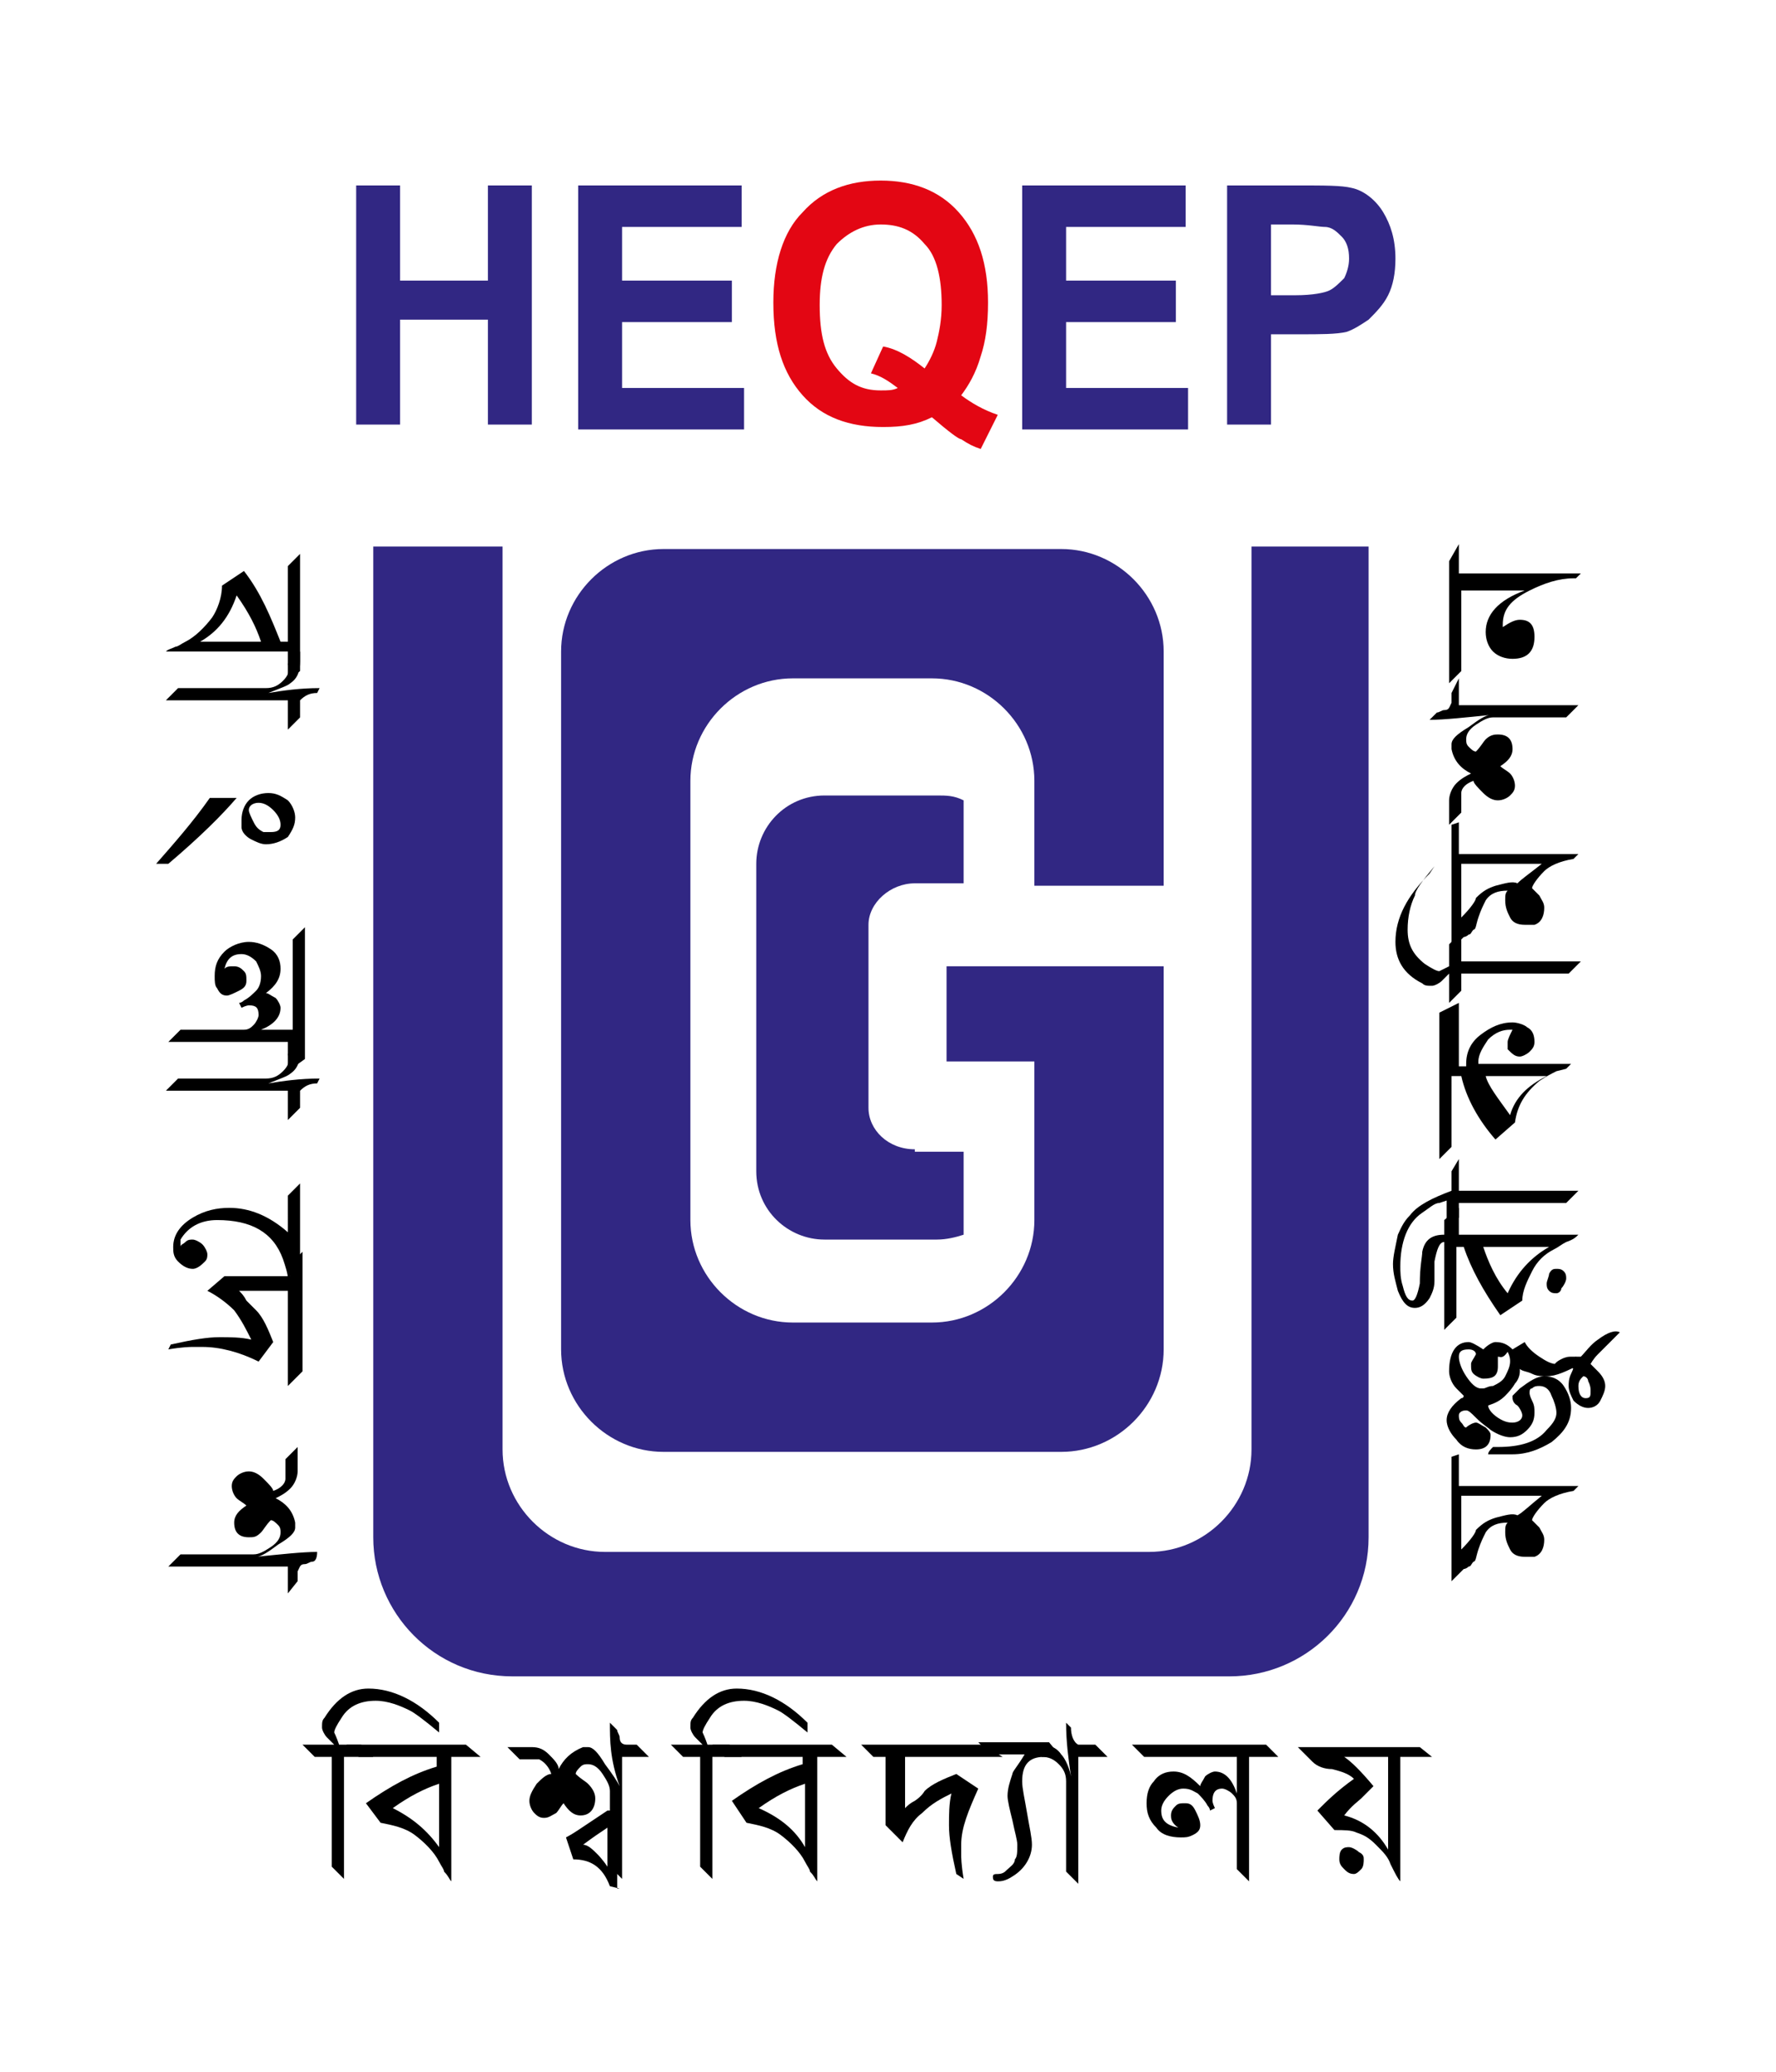 <?xml version="1.0" encoding="utf-8"?>
<!-- Generator: Adobe Illustrator 24.3.0, SVG Export Plug-In . SVG Version: 6.00 Build 0)  -->
<svg version="1.1" id="Layer_1" xmlns="http://www.w3.org/2000/svg" xmlns:xlink="http://www.w3.org/1999/xlink" x="0px" y="0px"
	 viewBox="0 0 72.8 84.9" style="enable-background:new 0 0 72.8 84.9;" xml:space="preserve">
<style type="text/css">
	.st0{fill:#312783;}
	.st1{fill:#E30613;}
</style>
<g>
	<g>
		<path d="M11.8,27.9v-1.2h-5c0.1-0.1,0.2-0.1,0.4-0.2c0.1,0,0.2-0.1,0.4-0.2c0.4-0.2,0.8-0.6,1.1-1C8.9,25,9.1,24.5,9.1,24l0.9-0.6
			c0.7,0.9,1.1,1.9,1.5,2.9h0.3v-3.1l0.5-0.5v4.8L11.8,27.9z M8.2,26.3h2.5c-0.2-0.6-0.5-1.2-1-1.9C9.4,25.3,8.9,25.9,8.2,26.3z"/>
		<path d="M11.8,29.9v-1.2h-5l0.5-0.5h3.6c0.3,0,0.5-0.1,0.7-0.3c0.2-0.2,0.3-0.4,0.2-0.7l0.5-0.5c0,0.1,0,0.3,0,0.4
			c0,0.4-0.1,0.7-0.4,0.9c-0.1,0.1-0.4,0.2-0.9,0.4c0.6-0.1,1.3-0.2,2.1-0.2L13,28.4c-0.3,0-0.5,0.1-0.7,0.3v0.7L11.8,29.9z"/>
	</g>
	<g>
		<path d="M10.9,34.6c-0.2,0-0.4-0.1-0.6-0.2c-0.2-0.1-0.4-0.3-0.4-0.5c0-0.1,0-0.2,0-0.3c0-0.3,0.1-0.6,0.3-0.8
			c0.2-0.2,0.5-0.3,0.8-0.3c0.3,0,0.5,0.1,0.8,0.3c0.2,0.2,0.3,0.5,0.3,0.7c0,0.3-0.1,0.5-0.3,0.8C11.5,34.5,11.2,34.6,10.9,34.6z
			 M6.4,35.4c0.7-0.8,1.5-1.7,2.2-2.7h1.1c-0.6,0.7-1.5,1.6-2.8,2.7H6.4z M11.1,34.1c0.3,0,0.4-0.1,0.4-0.3c0-0.2-0.1-0.4-0.3-0.6
			c-0.2-0.2-0.4-0.3-0.6-0.3c-0.2,0-0.4,0.1-0.4,0.3c0,0.1,0.1,0.3,0.2,0.5c0.1,0.2,0.2,0.3,0.4,0.4C10.9,34.1,11,34.1,11.1,34.1z"
			/>
	</g>
	<g>
		<path d="M11.8,43.9v-1.2H6.9l0.5-0.5H10c0.2,0,0.3-0.1,0.4-0.2c0.1-0.1,0.2-0.3,0.2-0.4c0-0.3-0.1-0.4-0.4-0.4c0,0-0.1,0-0.3,0.1
			l-0.1-0.2h0c0,0,0.1,0,0.2-0.1c0.2-0.1,0.4-0.3,0.5-0.4c0.1-0.1,0.2-0.3,0.2-0.6c0-0.2-0.1-0.4-0.2-0.6c-0.2-0.2-0.4-0.3-0.6-0.3
			c-0.4,0-0.6,0.2-0.7,0.6c0.1-0.1,0.2-0.1,0.4-0.1c0.2,0,0.3,0.1,0.4,0.2c0.1,0.1,0.1,0.2,0.1,0.4c0,0.2-0.1,0.3-0.3,0.4
			c-0.2,0.1-0.4,0.2-0.5,0.2c-0.2,0-0.3-0.1-0.4-0.3c-0.1-0.1-0.1-0.3-0.1-0.5c0-0.4,0.1-0.7,0.4-1c0.2-0.2,0.6-0.4,1-0.4
			c0.3,0,0.6,0.1,0.9,0.3c0.3,0.2,0.4,0.5,0.4,0.8c0,0.4-0.2,0.7-0.6,1c0.1,0,0.2,0.1,0.4,0.2c0.1,0.1,0.2,0.3,0.2,0.4
			c0,0.4-0.3,0.7-0.8,0.9h1.3v-3.7l0.5-0.5v5.4L11.8,43.9z"/>
		<path d="M11.8,45.9v-1.2h-5l0.5-0.5h3.6c0.3,0,0.5-0.1,0.7-0.3c0.2-0.2,0.3-0.4,0.2-0.7l0.5-0.5c0,0.1,0,0.3,0,0.4
			c0,0.4-0.1,0.7-0.4,0.9c-0.1,0.1-0.4,0.2-0.9,0.4c0.6-0.1,1.3-0.2,2.1-0.2L13,44.4c-0.3,0-0.5,0.1-0.7,0.3v0.7L11.8,45.9z"/>
	</g>
	<g>
		<path d="M11.8,52.4c0-0.2-0.1-0.5-0.2-0.8c-0.4-1.1-1.3-1.6-2.7-1.6c-0.7,0-1.2,0.3-1.5,0.8c0,0,0,0.1,0,0.2c0,0.1,0,0.1,0,0.1
			c0-0.1,0.1-0.1,0.2-0.2c0.1-0.1,0.2-0.1,0.3-0.1c0.1,0,0.3,0.1,0.4,0.2c0.1,0.1,0.2,0.3,0.2,0.4c0,0.1,0,0.2-0.1,0.3
			C8.3,51.8,8.1,52,7.9,52c-0.2,0-0.4-0.1-0.6-0.3c-0.2-0.2-0.2-0.4-0.2-0.6c0-0.5,0.3-0.9,0.8-1.2c0.5-0.3,1-0.4,1.5-0.4
			c0.8,0,1.6,0.3,2.4,1V49l0.5-0.5v3.4L11.8,52.4z"/>
		<path d="M11.8,56.8v-3.9h-2c0.1,0.1,0.2,0.2,0.3,0.4c0.2,0.2,0.4,0.4,0.4,0.4c0.3,0.3,0.5,0.8,0.7,1.3l-0.6,0.8
			c-0.8-0.4-1.6-0.6-2.3-0.6c-0.1,0-0.1,0-0.2,0c-0.1,0-0.2,0-0.2,0c-0.1,0-0.4,0-1,0.1L7,55.1c0.9-0.2,1.5-0.3,2-0.3
			c0.4,0,0.9,0,1.3,0.1c-0.2-0.4-0.4-0.8-0.7-1.2c-0.3-0.3-0.7-0.6-1.1-0.8l0.7-0.6h2.7v-0.5l0.5-0.5v4.9L11.8,56.8z"/>
	</g>
	<g>
		<path d="M11.8,65.3v-1.1H6.9l0.5-0.5l3,0c0.2,0,0.4-0.1,0.7-0.3c0.3-0.2,0.4-0.4,0.4-0.6c0-0.1,0-0.2-0.1-0.3
			c-0.1-0.1-0.2-0.2-0.3-0.2c-0.2,0.2-0.3,0.4-0.4,0.5C10.5,63,10.4,63,10.2,63c-0.4,0-0.6-0.2-0.6-0.6c0-0.3,0.2-0.5,0.5-0.7
			c-0.1-0.1-0.3-0.2-0.4-0.3c-0.1-0.1-0.2-0.3-0.2-0.5c0-0.2,0.1-0.3,0.2-0.4c0.1-0.1,0.3-0.2,0.5-0.2c0.2,0,0.4,0.1,0.6,0.3
			c0.2,0.2,0.4,0.4,0.4,0.5c0.3-0.1,0.5-0.3,0.5-0.5c0-0.1,0-0.4,0-0.8l0.5-0.5v1c0,0.2-0.1,0.5-0.3,0.7s-0.4,0.3-0.6,0.4
			c0.4,0.2,0.7,0.5,0.8,1c0,0.1,0,0.2,0,0.2c0,0.2-0.2,0.4-0.7,0.7c-0.4,0.3-0.7,0.5-0.9,0.5c1-0.1,1.9-0.2,2.5-0.2
			C13,63.9,12.9,64,12.8,64c-0.1,0-0.2,0.1-0.3,0.1c-0.2,0-0.2,0.1-0.3,0.3v0.4L11.8,65.3z"/>
	</g>
	<g>
		<g>
			<path d="M18,71c-0.6-0.5-1-0.8-1.2-0.9c-0.4-0.2-0.9-0.4-1.4-0.4c-0.6,0-1.1,0.2-1.4,0.7c-0.2,0.3-0.3,0.5-0.3,0.6
				c0,0,0.1,0.2,0.2,0.5h0.9l0.5,0.5h-1.2v5l-0.5-0.5V72h-0.7l-0.5-0.5h1.3c-0.1-0.1-0.2-0.2-0.3-0.3c-0.1-0.1-0.2-0.3-0.2-0.4
				c0-0.2,0-0.3,0.1-0.4c0.5-0.8,1.1-1.2,1.8-1.2c1,0,2,0.5,2.9,1.4L18,71z"/>
			<path d="M19.7,72h-1.2v5.1c-0.1-0.1-0.1-0.2-0.3-0.4c0-0.1-0.1-0.2-0.2-0.4c-0.2-0.4-0.6-0.8-1-1.1c-0.4-0.3-0.9-0.4-1.4-0.5
				L15,73.9c1-0.7,1.9-1.2,2.9-1.5V72h-3.2l-0.5-0.5h4.9L19.7,72z M18,75.7v-2.6c-0.6,0.2-1.2,0.5-1.9,1C16.9,74.5,17.5,75,18,75.7z
				"/>
		</g>
		<g>
			<path d="M26.6,72h-1.1v5l-0.5-0.5l0-3.1c0-0.2-0.1-0.4-0.3-0.7c-0.2-0.3-0.4-0.4-0.6-0.4c-0.1,0-0.2,0-0.3,0.1
				c-0.1,0.1-0.2,0.2-0.2,0.3c0.2,0.2,0.4,0.3,0.5,0.4c0.2,0.2,0.3,0.4,0.3,0.6c0,0.4-0.2,0.7-0.6,0.7c-0.3,0-0.5-0.2-0.7-0.5
				c-0.1,0.1-0.2,0.3-0.3,0.4c-0.2,0.1-0.3,0.2-0.5,0.2c-0.2,0-0.3-0.1-0.4-0.2c-0.1-0.1-0.2-0.3-0.2-0.5c0-0.2,0.1-0.4,0.3-0.7
				c0.2-0.2,0.4-0.4,0.6-0.4c-0.1-0.3-0.3-0.5-0.5-0.6c-0.1,0-0.4,0-0.8,0l-0.5-0.5h1c0.3,0,0.5,0.1,0.7,0.3
				c0.2,0.2,0.4,0.4,0.4,0.6c0.2-0.4,0.5-0.7,1-0.9c0.1,0,0.2,0,0.2,0c0.2,0,0.4,0.2,0.7,0.7c0.3,0.4,0.5,0.7,0.6,0.9
				C25,72.1,25,71.3,25,70.6c0.1,0.1,0.2,0.2,0.3,0.3c0,0.1,0.1,0.2,0.1,0.3c0,0.2,0.1,0.3,0.3,0.3h0.4L26.6,72z"/>
			<path d="M25.4,77.4L25,77.3c-0.3-0.8-0.8-1.1-1.5-1.1l-0.3-0.9c0,0,0.2-0.1,0.5-0.3l1.2-0.8c0.1,0,0.2,0,0.4,0V77.4z M24.9,76.5
				v-1.6c-0.3,0.2-0.6,0.4-1,0.7c0.2,0,0.4,0.2,0.6,0.4C24.5,76,24.7,76.2,24.9,76.5z"/>
		</g>
		<g>
			<path d="M33.1,71c-0.6-0.5-1-0.8-1.2-0.9c-0.4-0.2-0.9-0.4-1.4-0.4c-0.6,0-1.1,0.2-1.4,0.7c-0.2,0.3-0.3,0.5-0.3,0.6
				c0,0,0.1,0.2,0.2,0.5h0.9l0.5,0.5h-1.2v5l-0.5-0.5V72h-0.7l-0.5-0.5h1.3c-0.1-0.1-0.2-0.2-0.3-0.3c-0.1-0.1-0.2-0.3-0.2-0.4
				c0-0.2,0-0.3,0.1-0.4c0.5-0.8,1.1-1.2,1.8-1.2c1,0,2,0.5,2.9,1.4L33.1,71z"/>
			<path d="M34.7,72h-1.2v5.1c-0.1-0.1-0.1-0.2-0.3-0.4c0-0.1-0.1-0.2-0.2-0.4c-0.2-0.4-0.6-0.8-1-1.1c-0.4-0.3-0.9-0.4-1.4-0.5
				l-0.6-0.9c1-0.7,1.9-1.2,2.9-1.5V72h-3.2l-0.5-0.5h4.9L34.7,72z M33,75.7v-2.6c-0.6,0.2-1.2,0.5-1.9,1C32,74.5,32.6,75,33,75.7z"
				/>
		</g>
		<g>
			<path d="M41.1,72h-4v2.1c0.1-0.1,0.2-0.2,0.4-0.3c0.3-0.2,0.4-0.4,0.4-0.4c0.3-0.3,0.8-0.5,1.3-0.7l0.9,0.6
				c-0.4,0.9-0.7,1.6-0.7,2.3c0,0.1,0,0.1,0,0.2c0,0.1,0,0.2,0,0.2c0,0.1,0,0.4,0.1,1l-0.3-0.2c-0.2-0.9-0.3-1.5-0.3-2
				c0-0.4,0-0.9,0.1-1.3c-0.4,0.2-0.8,0.4-1.2,0.8c-0.4,0.3-0.6,0.7-0.8,1.2l-0.7-0.7V72h-0.5l-0.5-0.5h5L41.1,72z"/>
			<path d="M43.5,72c-0.1,0-0.3,0-0.7,0c-0.6,0-0.9,0.3-0.9,1c0,0.3,0.1,0.7,0.2,1.3c0.1,0.6,0.2,1,0.2,1.3c0,0.5-0.3,1-0.8,1.3
				c-0.3,0.2-0.5,0.2-0.6,0.2c-0.2,0-0.2-0.1-0.2-0.2c0-0.1,0.1-0.1,0.2-0.1c0.2,0,0.3-0.1,0.3-0.1c0.2-0.2,0.4-0.3,0.4-0.5
				c0.1-0.1,0.1-0.3,0.1-0.6c0-0.2-0.1-0.5-0.2-1c-0.1-0.4-0.2-0.8-0.2-1c0-0.3,0.1-0.6,0.2-0.9c0-0.1,0.2-0.3,0.5-0.8h-1.4
				l-0.5-0.5H43L43.5,72z"/>
			<path d="M45.4,72h-1.2v5.2l-0.5-0.5V73c0-0.3-0.1-0.5-0.3-0.7C43.2,72.1,43,72,42.7,72l-0.5-0.5c0.2,0,0.3,0,0.4,0
				c0.4,0,0.7,0.1,0.9,0.4c0.1,0.1,0.3,0.4,0.4,0.9c-0.1-0.7-0.2-1.4-0.2-2.2l0.2,0.2c0,0.3,0.1,0.6,0.3,0.7h0.7L45.4,72z"/>
		</g>
		<path d="M52.4,72h-1.2v5.1l-0.5-0.5v-2.7c0-0.2-0.1-0.3-0.2-0.4c-0.1-0.1-0.3-0.2-0.4-0.2c-0.3,0-0.4,0.2-0.4,0.5
			c0,0,0,0.1,0.1,0.3l-0.2,0.1v0c0,0,0-0.1-0.1-0.2c-0.1-0.2-0.3-0.4-0.4-0.5c-0.2-0.1-0.3-0.2-0.6-0.2c-0.2,0-0.4,0.1-0.6,0.3
			c-0.2,0.2-0.3,0.4-0.3,0.6c0,0.4,0.2,0.6,0.7,0.7C48,74.7,48,74.5,48,74.4c0-0.2,0.1-0.3,0.2-0.4c0.1-0.1,0.2-0.1,0.4-0.1
			c0.2,0,0.3,0.1,0.4,0.3c0.1,0.2,0.2,0.4,0.2,0.6c0,0.2-0.1,0.3-0.3,0.4c-0.2,0.1-0.3,0.1-0.5,0.1c-0.4,0-0.8-0.1-1-0.4
			c-0.3-0.3-0.4-0.6-0.4-1c0-0.4,0.1-0.7,0.3-0.9c0.2-0.3,0.5-0.4,0.8-0.4c0.4,0,0.7,0.2,1.1,0.6c0-0.1,0.1-0.2,0.2-0.4
			c0.1-0.1,0.3-0.2,0.4-0.2c0.4,0,0.7,0.3,0.9,0.9V72h-3.8l-0.5-0.5h5.5L52.4,72z"/>
		<path d="M58.7,72h-1.3v5.1c-0.1-0.1-0.2-0.3-0.4-0.7c-0.1-0.3-0.3-0.5-0.6-0.8c-0.3-0.3-0.5-0.4-0.8-0.5C55.4,75,55.1,75,54.7,75
			l-0.7-0.8c0.4-0.4,0.8-0.8,1.5-1.3c-0.2-0.2-0.5-0.3-0.9-0.4c-0.3,0-0.6-0.1-0.8-0.3c-0.2-0.2-0.4-0.4-0.6-0.6h5L58.7,72z
			 M55.9,76.2c0,0.1,0,0.3-0.1,0.4c-0.1,0.1-0.2,0.2-0.3,0.2c-0.2,0-0.3-0.1-0.4-0.2c-0.1-0.1-0.2-0.2-0.2-0.4c0-0.1,0-0.3,0.1-0.4
			c0.1-0.1,0.2-0.1,0.3-0.1c0.1,0,0.3,0.1,0.4,0.2C55.9,76,55.9,76.1,55.9,76.2z M56.9,75.8V72h-1.8c0.3,0.2,0.7,0.6,1.2,1.2
			c-0.1,0.1-0.3,0.3-0.5,0.5c-0.1,0.1-0.4,0.3-0.7,0.7C55.9,74.6,56.5,75.1,56.9,75.8z"/>
	</g>
	<g>
		<path d="M59.8,59.6v1.3h4.9l-0.2,0.2c-0.6,0.1-1,0.3-1.2,0.5c-0.3,0.3-0.5,0.6-0.5,0.7l0,0c0,0,0.1,0.1,0.3,0.3
			c0.1,0.2,0.2,0.3,0.2,0.5c0,0.3-0.1,0.6-0.4,0.7c0,0-0.1,0-0.2,0c-0.1,0-0.2,0-0.2,0c-0.3,0-0.5-0.1-0.6-0.3
			c-0.1-0.2-0.2-0.4-0.2-0.7c0-0.2,0-0.3,0.1-0.4c-0.4,0-0.7,0.1-0.9,0.4c-0.1,0.2-0.2,0.4-0.3,0.7c-0.1,0.3-0.1,0.5-0.2,0.5
			c-0.1,0.1-0.1,0.2-0.2,0.2c-0.1,0.1-0.2,0.1-0.2,0.1c0,0-0.2,0.2-0.5,0.5v-5.1L59.8,59.6z M63.2,61.3h-3.3v2.2
			c0.4-0.4,0.6-0.7,0.6-0.8c0.3-0.3,0.5-0.4,0.8-0.5c0.4-0.1,0.7-0.2,0.9-0.1C62.4,62,62.7,61.7,63.2,61.3z"/>
		<g>
			<path d="M62.5,55c0.1,0.2,0.3,0.4,0.6,0.6c0.3,0.2,0.5,0.3,0.7,0.3c0.2,0,0.5-0.1,0.8-0.3l0.2,0.3c-0.6,0.3-1,0.5-1.4,0.5
				c-0.2,0-0.4,0-0.6-0.1c-0.2-0.1-0.4-0.1-0.5-0.2l0,0c0,0,0,0.1,0,0.1c0,0.2-0.1,0.4-0.2,0.5c0,0-0.1,0.2-0.4,0.5
				c-0.2,0.2-0.4,0.3-0.7,0.4l0,0c0,0.1,0.1,0.3,0.4,0.5c0.3,0.2,0.5,0.2,0.6,0.2c0.2,0,0.4-0.1,0.4-0.3c0-0.1-0.1-0.3-0.2-0.4
				c-0.2-0.1-0.2-0.3-0.2-0.3c0,0,0-0.1,0-0.1v0c0,0,0.1-0.1,0.3-0.3c0.4-0.3,0.7-0.5,1-0.5c0.3,0,0.6,0.1,0.8,0.4s0.3,0.6,0.3,0.9
				c0,0.6-0.3,1-0.8,1.4c-0.5,0.3-1,0.5-1.6,0.5c-0.1,0-0.5,0-1,0c0-0.1,0.1-0.2,0.2-0.3c0.1,0,0.1,0,0.2,0c0.9,0,1.6-0.2,2-0.7
				c0.3-0.3,0.4-0.5,0.4-0.7c0-0.2-0.1-0.5-0.2-0.7c-0.1-0.3-0.3-0.4-0.5-0.4c-0.1,0-0.2,0-0.3,0.1c-0.1,0-0.1,0.1-0.1,0.2
				c0,0,0,0.1,0.1,0.3c0.1,0.2,0.1,0.3,0.1,0.5c0,0.3-0.1,0.5-0.3,0.7c-0.2,0.2-0.4,0.3-0.7,0.3c-0.2,0-0.5-0.1-0.8-0.3
				c-0.1-0.1-0.3-0.2-0.6-0.5c-0.2-0.2-0.3-0.3-0.4-0.3c-0.2,0-0.3,0.1-0.3,0.2c0,0.1,0,0.2,0.1,0.3c0.1,0.1,0.1,0.2,0.2,0.2
				c0.1-0.1,0.3-0.2,0.4-0.2c0.1,0,0.2,0.1,0.4,0.2c0.1,0.1,0.2,0.2,0.2,0.3c0,0.4-0.2,0.6-0.6,0.6c-0.3,0-0.6-0.1-0.8-0.4
				c-0.2-0.2-0.4-0.5-0.4-0.8c0-0.3,0.2-0.6,0.6-0.9c0.1,0,0.1-0.1,0.1-0.1c0,0-0.1-0.1-0.3-0.3c-0.2-0.2-0.3-0.5-0.3-0.7
				c0-0.8,0.3-1.2,0.8-1.2c0.1,0,0.3,0.1,0.6,0.3c0.2-0.2,0.4-0.3,0.5-0.3c0.3,0,0.5,0.1,0.7,0.3L62.5,55z M61.4,55.6
				c0,0.1,0,0.1,0,0.2c0,0.1,0,0.2,0,0.2c0,0.4-0.2,0.5-0.6,0.5c-0.1,0-0.3-0.1-0.4-0.2c-0.1-0.1-0.1-0.2-0.1-0.4
				c0-0.1,0.1-0.2,0.2-0.4c0-0.1-0.1-0.2-0.3-0.2c-0.3,0-0.4,0.1-0.4,0.3c0,0.2,0.1,0.5,0.3,0.8c0.2,0.3,0.4,0.5,0.6,0.5
				c0,0,0,0,0.1,0c0.1,0,0.2-0.1,0.4-0.1c0.2-0.1,0.4-0.2,0.5-0.4c0.1-0.2,0.2-0.4,0.2-0.6c0-0.1,0-0.2-0.1-0.4
				C61.6,55.7,61.5,55.6,61.4,55.6C61.4,55.6,61.4,55.6,61.4,55.6z"/>
			<path d="M66.4,54.6C66.4,54.6,66.4,54.6,66.4,54.6c-0.4,0.4-0.7,0.7-0.9,0.9c-0.2,0.2-0.3,0.4-0.3,0.4c0,0,0.1,0.1,0.3,0.3
				c0.2,0.2,0.3,0.4,0.3,0.6c0,0.2-0.1,0.4-0.2,0.6c-0.1,0.2-0.3,0.3-0.5,0.3c-0.2,0-0.4-0.1-0.6-0.3c-0.1-0.2-0.2-0.4-0.2-0.6
				c0-0.1,0-0.3,0.1-0.5c0.1-0.2,0.1-0.3,0.1-0.2c0,0-0.1-0.1-0.2-0.1c-0.1,0-0.2,0-0.3,0c-0.1,0-0.2,0-0.3,0l0,0
				c0-0.1,0.1-0.2,0.3-0.3c0.2-0.1,0.3-0.1,0.4-0.1c0.1,0,0.1,0,0.2,0c0.1,0,0.2,0,0.2,0c0.2-0.2,0.4-0.5,0.7-0.7
				C65.9,54.6,66.2,54.5,66.4,54.6C66.4,54.5,66.4,54.5,66.4,54.6z M64.9,56.4c-0.1,0.1-0.2,0.2-0.2,0.4c0,0.3,0.1,0.5,0.3,0.5
				c0.2,0,0.2-0.1,0.2-0.3c0-0.1,0-0.2-0.1-0.4C65.1,56.5,65,56.4,64.9,56.4L64.9,56.4z"/>
		</g>
		<g>
			<path d="M59.8,49.5v1.1h4.9c-0.1,0.1-0.2,0.2-0.5,0.3c-0.2,0.1-0.3,0.2-0.5,0.3c-0.4,0.2-0.7,0.5-0.9,0.9
				c-0.2,0.4-0.4,0.8-0.4,1.2l-0.9,0.6c-0.7-1-1.2-1.9-1.5-2.8h-0.3V54l-0.5,0.5V50L59.8,49.5z M63.8,52c0.1,0,0.2,0,0.3,0.1
				c0.1,0.1,0.1,0.2,0.1,0.3c0,0.1-0.1,0.3-0.2,0.4C64,52.9,63.9,53,63.8,53c-0.1,0-0.2,0-0.3-0.1c-0.1-0.1-0.1-0.2-0.1-0.3
				c0-0.1,0.1-0.3,0.1-0.4C63.6,52,63.7,52,63.8,52z M63.5,51.1h-2.7c0.2,0.6,0.5,1.3,1,1.9C62.2,52.1,62.8,51.5,63.5,51.1z"/>
			<path d="M59.8,47.5v1.3h4.9l-0.5,0.5h-4.4v0.6l-0.5,0.5v-1.2L59,49.3c-0.2,0-0.4,0.2-0.7,0.4c-0.6,0.4-0.9,1.2-0.9,2.2
				c0,0.2,0,0.5,0.1,0.8c0.1,0.4,0.2,0.6,0.4,0.6c0.1,0,0.2-0.2,0.3-0.7c0-0.7,0.1-1.1,0.1-1.3c0.1-0.5,0.4-0.7,0.9-0.7
				c0.1,0,0.2,0,0.3,0l0,0.5c-0.1-0.2-0.2-0.2-0.3-0.2c-0.2,0-0.3,0.3-0.4,0.8l0,0.8c0,0.3-0.1,0.5-0.2,0.7
				c-0.2,0.3-0.4,0.4-0.6,0.4c-0.3,0-0.5-0.2-0.7-0.7c-0.1-0.4-0.2-0.7-0.2-1.1c0-0.3,0.1-0.7,0.2-1.2c0.1-0.2,0.2-0.5,0.5-0.8
				c0.3-0.4,0.9-0.7,1.7-1V48L59.8,47.5z"/>
		</g>
		<g>
			<path d="M59.8,41.1v2.6h0.3c0,0,0-0.1,0-0.1c0-0.5,0.2-0.9,0.6-1.2c0.4-0.3,0.8-0.5,1.3-0.5c0.2,0,0.5,0.1,0.6,0.2
				c0.2,0.1,0.3,0.3,0.3,0.6c0,0.2-0.1,0.3-0.2,0.4c-0.1,0.1-0.3,0.2-0.4,0.2c-0.2,0-0.3-0.1-0.5-0.3c0-0.1,0-0.2,0-0.3
				c0-0.1,0.1-0.3,0.2-0.5c0,0-0.1,0-0.1,0c-0.3,0-0.6,0.1-0.9,0.4c-0.2,0.3-0.4,0.6-0.4,0.9c0,0,0,0.1,0,0.1h3.8l-0.2,0.2l-0.4,0.1
				c-0.2,0.1-0.4,0.2-0.7,0.4c-0.6,0.5-0.9,1-1,1.7l-0.8,0.7c-0.7-0.8-1.2-1.7-1.4-2.6h-0.4V47l-0.5,0.5v-6L59.8,41.1z M63.4,44.1
				h-2.5c0.1,0.4,0.5,0.9,1,1.6C62.1,45,62.6,44.5,63.4,44.1z"/>
		</g>
		<g>
			<path d="M58.8,35.5c-0.5,0.6-0.8,1-0.8,1.2c-0.2,0.4-0.3,0.9-0.3,1.4c0,0.6,0.2,1,0.7,1.4c0.3,0.2,0.5,0.3,0.6,0.3
				c0,0,0.2-0.1,0.4-0.2v-0.9l0.5-0.5v1.2h4.9l-0.5,0.5h-4.4v0.7l-0.5,0.5v-1.2c-0.1,0.1-0.2,0.2-0.3,0.3c-0.1,0.1-0.3,0.2-0.4,0.2
				c-0.2,0-0.3,0-0.4-0.1c-0.8-0.4-1.1-1-1.1-1.7c0-1,0.5-1.9,1.4-2.8L58.8,35.5z"/>
			<path d="M59.8,33.7v1.3h4.9l-0.2,0.2c-0.6,0.1-1,0.3-1.2,0.5c-0.3,0.3-0.5,0.6-0.5,0.7l0,0c0,0,0.1,0.1,0.3,0.3
				c0.1,0.2,0.2,0.3,0.2,0.5c0,0.3-0.1,0.6-0.4,0.7c0,0-0.1,0-0.2,0c-0.1,0-0.2,0-0.2,0c-0.3,0-0.5-0.1-0.6-0.3
				c-0.1-0.2-0.2-0.4-0.2-0.7c0-0.2,0-0.3,0.1-0.4c-0.4,0-0.7,0.1-0.9,0.4c-0.1,0.2-0.2,0.4-0.3,0.7c-0.1,0.3-0.1,0.5-0.2,0.5
				c-0.1,0.1-0.1,0.2-0.2,0.2c-0.1,0.1-0.2,0.1-0.2,0.1c0,0-0.2,0.2-0.5,0.5v-5.1L59.8,33.7z M63.2,35.4h-3.3v2.2
				c0.4-0.4,0.6-0.7,0.6-0.8c0.3-0.3,0.5-0.4,0.8-0.5c0.4-0.1,0.7-0.2,0.9-0.1C62.4,36,62.7,35.8,63.2,35.4z"/>
		</g>
		<g>
			<path d="M59.8,27.8v1.1h4.9l-0.5,0.5l-3,0c-0.2,0-0.4,0.1-0.7,0.3c-0.3,0.2-0.4,0.4-0.4,0.6c0,0.1,0,0.2,0.1,0.3
				c0.1,0.1,0.2,0.2,0.3,0.2c0.2-0.2,0.3-0.4,0.4-0.5c0.2-0.2,0.4-0.2,0.5-0.2c0.4,0,0.6,0.2,0.6,0.6c0,0.3-0.2,0.5-0.5,0.7
				c0.1,0.1,0.3,0.2,0.4,0.3c0.1,0.1,0.2,0.3,0.2,0.5c0,0.2-0.1,0.3-0.2,0.4c-0.1,0.1-0.3,0.2-0.5,0.2c-0.2,0-0.4-0.1-0.6-0.3
				c-0.2-0.2-0.4-0.4-0.4-0.5c-0.3,0.1-0.5,0.3-0.5,0.5c0,0.1,0,0.4,0,0.8l-0.5,0.5v-1c0-0.2,0.1-0.5,0.3-0.7
				c0.2-0.2,0.4-0.3,0.6-0.4c-0.4-0.2-0.7-0.5-0.8-1c0-0.1,0-0.2,0-0.2c0-0.2,0.2-0.4,0.7-0.7c0.4-0.3,0.7-0.5,0.9-0.5
				c-1,0.1-1.9,0.2-2.5,0.2c0.1-0.1,0.2-0.2,0.3-0.3c0.1,0,0.2-0.1,0.3-0.1c0.2,0,0.2-0.1,0.3-0.3v-0.4L59.8,27.8z"/>
		</g>
		<g>
			<path d="M59.8,22.3v1.2h5l-0.2,0.2c0,0-0.1,0-0.1,0c-0.6,0-1.2,0.2-1.8,0.5c-0.8,0.4-1.1,0.8-1.1,1.4c0,0.1,0,0.1,0,0.1
				c0.3-0.2,0.5-0.3,0.7-0.3c0.4,0,0.6,0.2,0.6,0.7c0,0.6-0.3,0.9-0.9,0.9c-0.3,0-0.6-0.1-0.8-0.3c-0.2-0.2-0.3-0.5-0.3-0.8
				c0-0.7,0.5-1.3,1.6-1.7h-2.6v3.3l-0.5,0.5v-5L59.8,22.3z"/>
		</g>
	</g>
	<g>
		<g>
			<path class="st0" d="M51.3,22.4v37c0,2.3-1.9,4.2-4.2,4.2H24.8c-2.3,0-4.2-1.9-4.2-4.2v-37h-5.3V63c0,3.1,2.5,5.7,5.7,5.7h29.4
				c3.1,0,5.7-2.5,5.7-5.7V22.4H51.3z"/>
		</g>
		<path class="st0" d="M47.7,36.3v-9.6c0-2.3-1.9-4.2-4.2-4.2H27.2c-2.3,0-4.2,1.9-4.2,4.2v28.6c0,2.3,1.9,4.2,4.2,4.2h16.3
			c2.3,0,4.2-1.9,4.2-4.2V43.5v-3.9h-5.3h-3.6v3.9h3.6V50c0,2.3-1.9,4.2-4.2,4.2h-5.7c-2.3,0-4.2-1.9-4.2-4.2V32
			c0-2.3,1.9-4.2,4.2-4.2h5.7c2.3,0,4.2,1.9,4.2,4.2v4.3H47.7z"/>
		<g>
			<path class="st0" d="M37.5,47.1c-1.1,0-1.9-0.8-1.9-1.7v-7.5c0-0.9,0.9-1.7,1.9-1.7h2v-3.4c-0.4-0.2-0.7-0.2-1.1-0.2h-4.6
				c-1.6,0-2.8,1.3-2.8,2.8v12.6c0,1.6,1.3,2.8,2.8,2.8h4.6c0.4,0,0.8-0.1,1.1-0.2v-3.4H37.5z"/>
		</g>
	</g>
	<g>
		<path class="st0" d="M14.6,17.5V7.6h1.8v3.9H20V7.6h1.8v9.8H20v-4.3h-3.6v4.3H14.6z"/>
		<path class="st0" d="M23.7,17.5V7.6h6.7v1.7h-4.9v2.2H30v1.7h-4.5v2.7h5v1.7H23.7z"/>
		<path class="st1" d="M39.4,16.2c0.4,0.3,0.9,0.6,1.5,0.8l-0.7,1.4c-0.3-0.1-0.5-0.2-0.8-0.4c-0.1,0-0.5-0.3-1.2-0.9
			c-0.6,0.3-1.2,0.4-2,0.4c-1.4,0-2.5-0.4-3.3-1.3c-0.8-0.9-1.2-2.1-1.2-3.8c0-1.6,0.4-2.9,1.2-3.7c0.8-0.9,1.9-1.3,3.2-1.3
			c1.3,0,2.4,0.4,3.2,1.3c0.8,0.9,1.2,2.1,1.2,3.7c0,0.9-0.1,1.6-0.3,2.2C40,15.3,39.7,15.8,39.4,16.2z M37.9,15.1
			c0.2-0.3,0.4-0.7,0.5-1.1c0.1-0.4,0.2-0.9,0.2-1.5c0-1.1-0.2-2-0.7-2.5c-0.5-0.6-1.1-0.8-1.8-0.8c-0.7,0-1.3,0.3-1.8,0.8
			c-0.5,0.6-0.7,1.4-0.7,2.5c0,1.2,0.2,2,0.7,2.6c0.5,0.6,1,0.9,1.8,0.9c0.3,0,0.5,0,0.7-0.1c-0.4-0.3-0.7-0.5-1.1-0.6l0.5-1.1
			C36.8,14.3,37.4,14.7,37.9,15.1z"/>
		<path class="st0" d="M41.9,17.5V7.6h6.7v1.7h-4.9v2.2h4.5v1.7h-4.5v2.7h5v1.7H41.9z"/>
		<path class="st0" d="M50.3,17.5V7.6h2.9c1.1,0,1.8,0,2.2,0.1c0.5,0.1,1,0.5,1.3,1c0.3,0.5,0.5,1.1,0.5,1.9c0,0.6-0.1,1.1-0.3,1.5
			c-0.2,0.4-0.5,0.7-0.8,1c-0.3,0.2-0.6,0.4-0.9,0.5c-0.4,0.1-1.1,0.1-1.9,0.1h-1.2v3.7H50.3z M52.1,9.3v2.8h1
			c0.7,0,1.2-0.1,1.4-0.2c0.2-0.1,0.4-0.3,0.6-0.5c0.1-0.2,0.2-0.5,0.2-0.8c0-0.4-0.1-0.7-0.3-0.9c-0.2-0.2-0.4-0.4-0.7-0.4
			c-0.2,0-0.7-0.1-1.3-0.1H52.1z"/>
	</g>
</g>
</svg>

